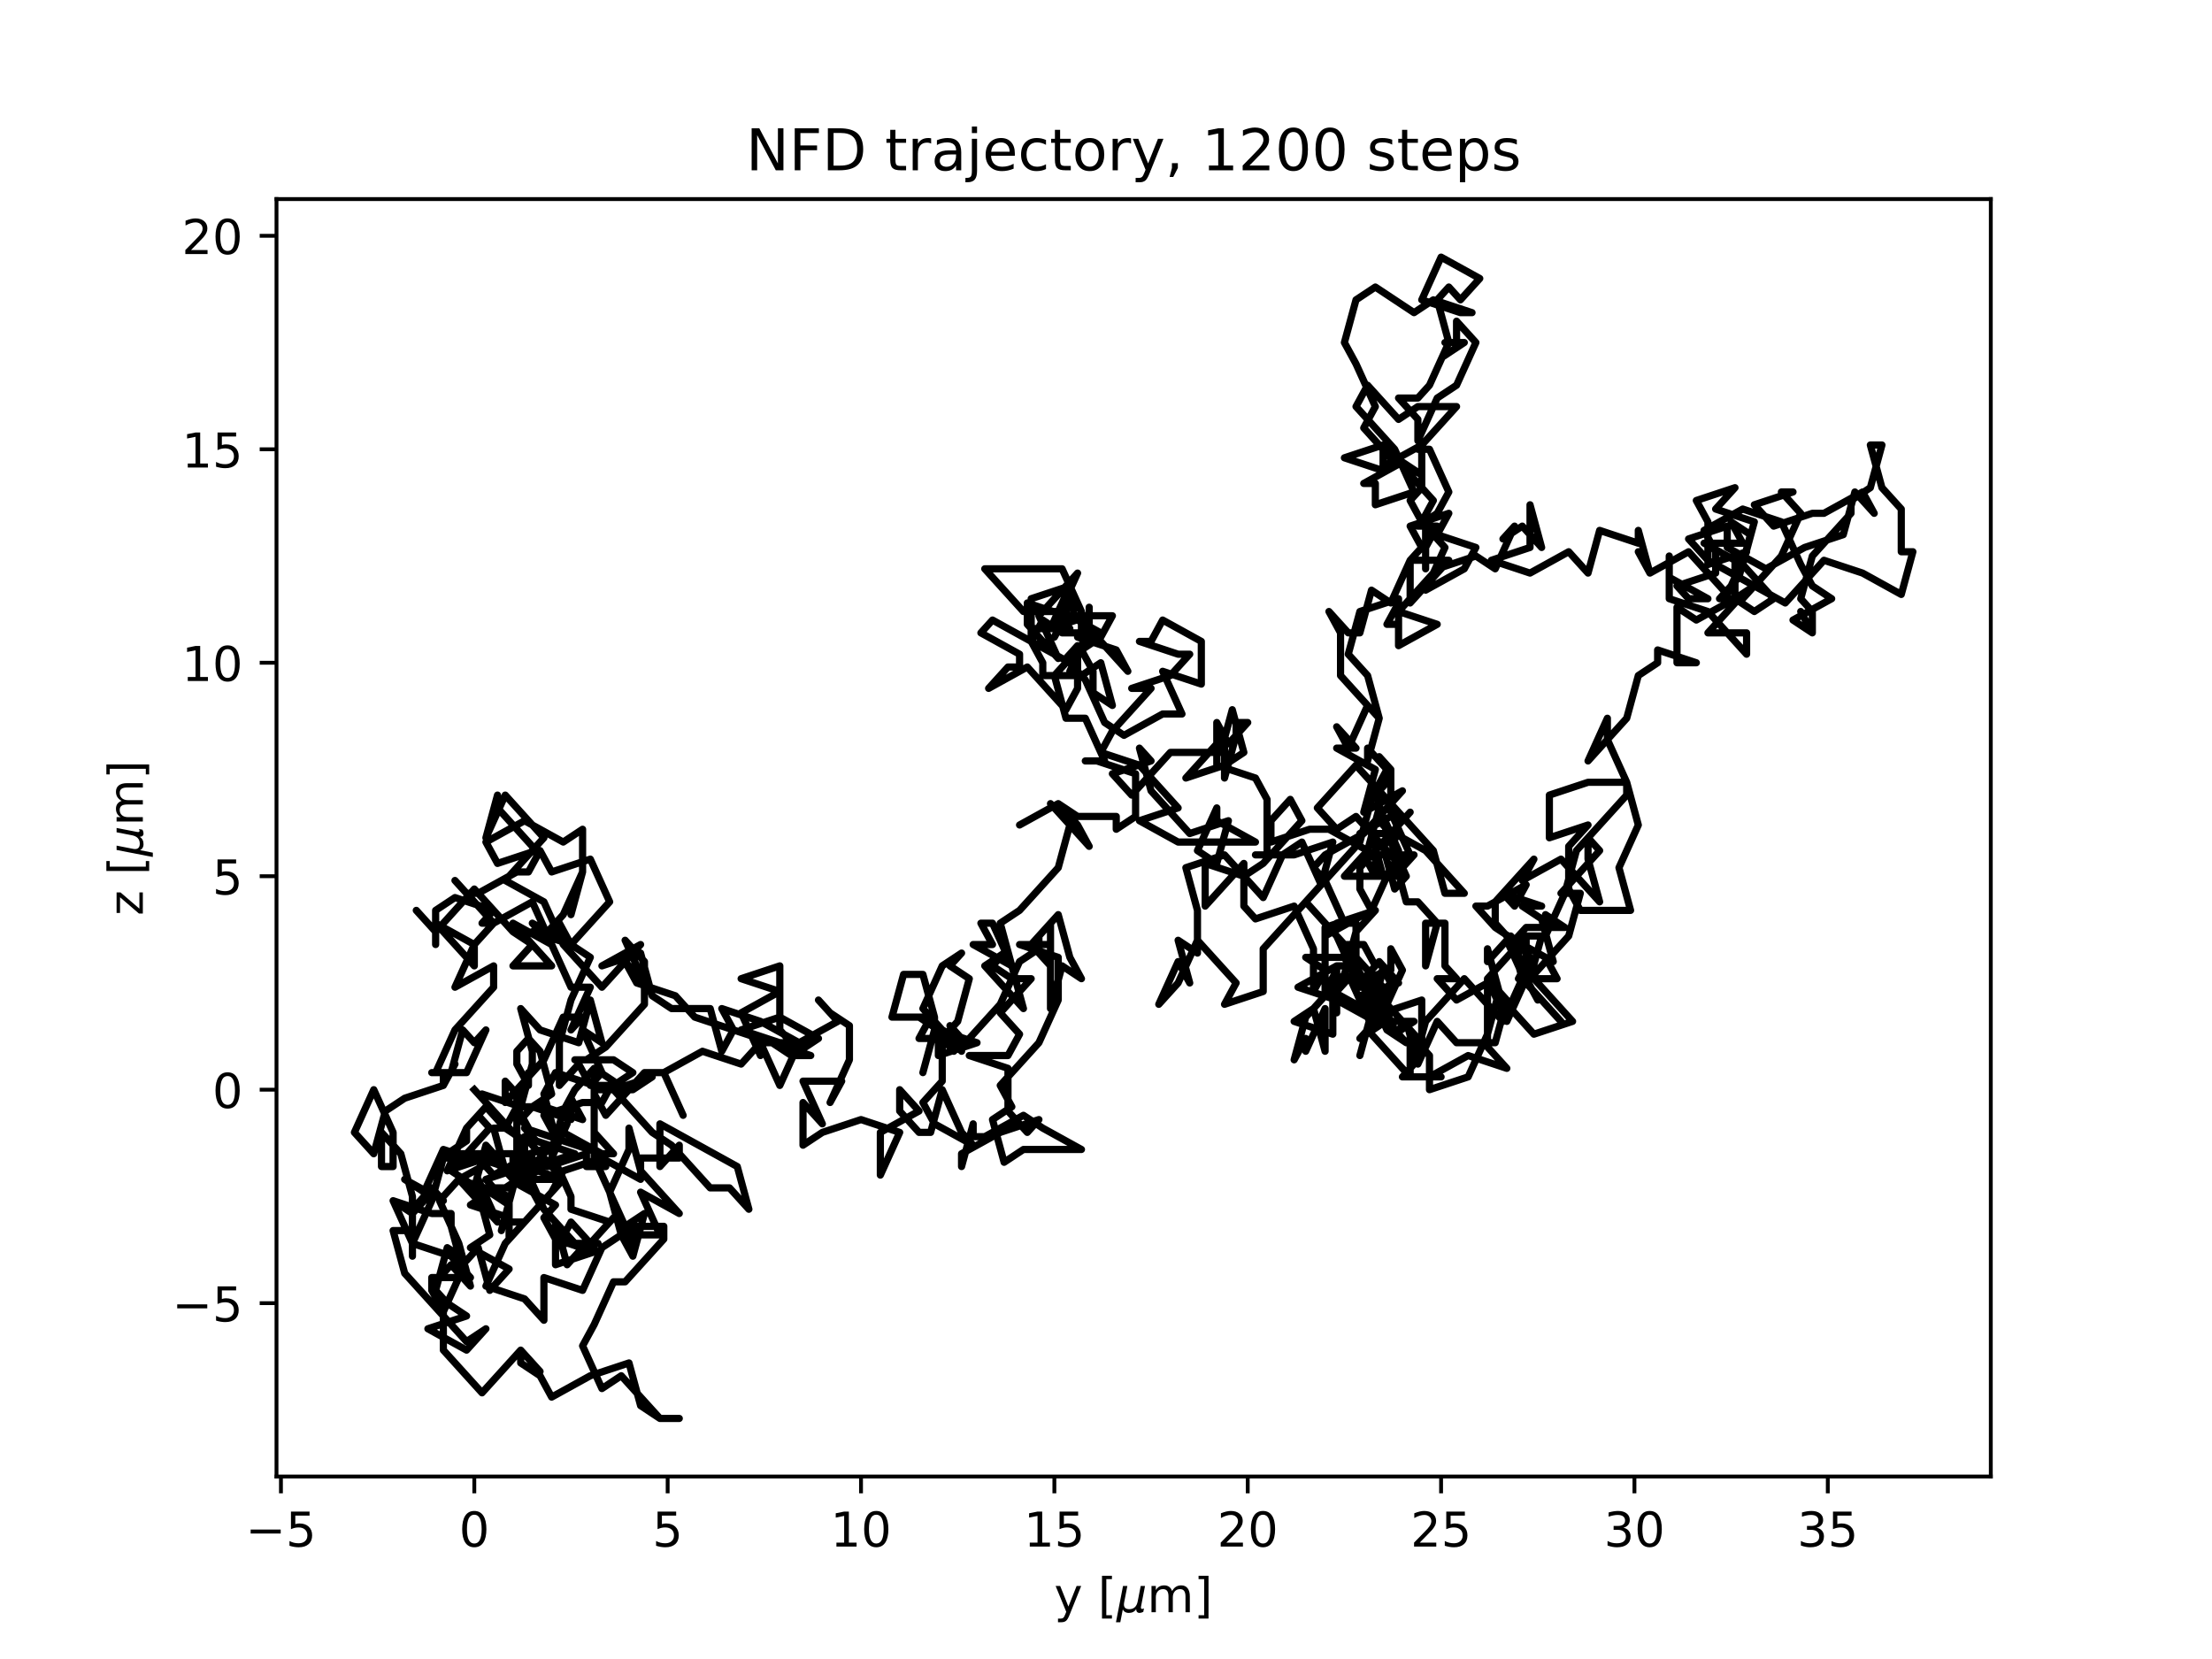 <?xml version="1.0" encoding="utf-8" standalone="no"?>
<!DOCTYPE svg PUBLIC "-//W3C//DTD SVG 1.1//EN"
  "http://www.w3.org/Graphics/SVG/1.1/DTD/svg11.dtd">
<!-- Created with matplotlib (https://matplotlib.org/) -->
<svg height="345.6pt" version="1.1" viewBox="0 0 460.8 345.6" width="460.8pt" xmlns="http://www.w3.org/2000/svg" xmlns:xlink="http://www.w3.org/1999/xlink">
 <defs>
  <style type="text/css">*{stroke-linecap:butt;stroke-linejoin:round;}</style>
 </defs>
 <g id="figure_1">
  <g id="patch_1">
   <path d="M 0 345.6 
L 460.8 345.6 
L 460.8 0 
L 0 0 
z
" style="fill:#ffffff;"/>
  </g>
  <g id="axes_1">
   <g id="patch_2">
    <path d="M 57.6 307.584 
L 414.72 307.584 
L 414.72 41.472 
L 57.6 41.472 
z
" style="fill:#ffffff;"/>
   </g>
   <g id="matplotlib.axis_1">
    <g id="xtick_1">
     <g id="line2d_1">
      <defs>
       <path d="M 0 0 
L 0 3.5 
" id="m4d20487c4f" style="stroke:#000000;stroke-width:0.8;"/>
      </defs>
      <g>
       <use style="stroke:#000000;stroke-width:0.8;" x="58.526" xlink:href="#m4d20487c4f" y="307.584"/>
      </g>
     </g>
     <g id="text_1">
      <!-- −5 -->
      <g transform="translate(51.155 322.182)scale(0.1 -0.1)">
       <defs>
        <path d="M 10.594 35.5 
L 73.188 35.5 
L 73.188 27.203 
L 10.594 27.203 
z
" id="DejaVuSans-8722"/>
        <path d="M 10.797 72.906 
L 49.516 72.906 
L 49.516 64.594 
L 19.828 64.594 
L 19.828 46.734 
Q 21.969 47.469 24.109 47.828 
Q 26.266 48.188 28.422 48.188 
Q 40.625 48.188 47.75 41.5 
Q 54.891 34.812 54.891 23.391 
Q 54.891 11.625 47.562 5.094 
Q 40.234 -1.422 26.906 -1.422 
Q 22.312 -1.422 17.547 -0.641 
Q 12.797 0.141 7.719 1.703 
L 7.719 11.625 
Q 12.109 9.234 16.797 8.062 
Q 21.484 6.891 26.703 6.891 
Q 35.156 6.891 40.078 11.328 
Q 45.016 15.766 45.016 23.391 
Q 45.016 31 40.078 35.438 
Q 35.156 39.891 26.703 39.891 
Q 22.75 39.891 18.812 39.016 
Q 14.891 38.141 10.797 36.281 
z
" id="DejaVuSans-53"/>
       </defs>
       <use xlink:href="#DejaVuSans-8722"/>
       <use x="83.789" xlink:href="#DejaVuSans-53"/>
      </g>
     </g>
    </g>
    <g id="xtick_2">
     <g id="line2d_2">
      <g>
       <use style="stroke:#000000;stroke-width:0.8;" x="98.806" xlink:href="#m4d20487c4f" y="307.584"/>
      </g>
     </g>
     <g id="text_2">
      <!-- 0 -->
      <g transform="translate(95.625 322.182)scale(0.1 -0.1)">
       <defs>
        <path d="M 31.781 66.406 
Q 24.172 66.406 20.328 58.906 
Q 16.5 51.422 16.5 36.375 
Q 16.5 21.391 20.328 13.891 
Q 24.172 6.391 31.781 6.391 
Q 39.453 6.391 43.281 13.891 
Q 47.125 21.391 47.125 36.375 
Q 47.125 51.422 43.281 58.906 
Q 39.453 66.406 31.781 66.406 
z
M 31.781 74.219 
Q 44.047 74.219 50.516 64.516 
Q 56.984 54.828 56.984 36.375 
Q 56.984 17.969 50.516 8.266 
Q 44.047 -1.422 31.781 -1.422 
Q 19.531 -1.422 13.062 8.266 
Q 6.594 17.969 6.594 36.375 
Q 6.594 54.828 13.062 64.516 
Q 19.531 74.219 31.781 74.219 
z
" id="DejaVuSans-48"/>
       </defs>
       <use xlink:href="#DejaVuSans-48"/>
      </g>
     </g>
    </g>
    <g id="xtick_3">
     <g id="line2d_3">
      <g>
       <use style="stroke:#000000;stroke-width:0.8;" x="139.086" xlink:href="#m4d20487c4f" y="307.584"/>
      </g>
     </g>
     <g id="text_3">
      <!-- 5 -->
      <g transform="translate(135.905 322.182)scale(0.1 -0.1)">
       <use xlink:href="#DejaVuSans-53"/>
      </g>
     </g>
    </g>
    <g id="xtick_4">
     <g id="line2d_4">
      <g>
       <use style="stroke:#000000;stroke-width:0.8;" x="179.366" xlink:href="#m4d20487c4f" y="307.584"/>
      </g>
     </g>
     <g id="text_4">
      <!-- 10 -->
      <g transform="translate(173.003 322.182)scale(0.1 -0.1)">
       <defs>
        <path d="M 12.406 8.297 
L 28.516 8.297 
L 28.516 63.922 
L 10.984 60.406 
L 10.984 69.391 
L 28.422 72.906 
L 38.281 72.906 
L 38.281 8.297 
L 54.391 8.297 
L 54.391 0 
L 12.406 0 
z
" id="DejaVuSans-49"/>
       </defs>
       <use xlink:href="#DejaVuSans-49"/>
       <use x="63.623" xlink:href="#DejaVuSans-48"/>
      </g>
     </g>
    </g>
    <g id="xtick_5">
     <g id="line2d_5">
      <g>
       <use style="stroke:#000000;stroke-width:0.8;" x="219.645" xlink:href="#m4d20487c4f" y="307.584"/>
      </g>
     </g>
     <g id="text_5">
      <!-- 15 -->
      <g transform="translate(213.283 322.182)scale(0.1 -0.1)">
       <use xlink:href="#DejaVuSans-49"/>
       <use x="63.623" xlink:href="#DejaVuSans-53"/>
      </g>
     </g>
    </g>
    <g id="xtick_6">
     <g id="line2d_6">
      <g>
       <use style="stroke:#000000;stroke-width:0.8;" x="259.925" xlink:href="#m4d20487c4f" y="307.584"/>
      </g>
     </g>
     <g id="text_6">
      <!-- 20 -->
      <g transform="translate(253.563 322.182)scale(0.1 -0.1)">
       <defs>
        <path d="M 19.188 8.297 
L 53.609 8.297 
L 53.609 0 
L 7.328 0 
L 7.328 8.297 
Q 12.938 14.109 22.625 23.891 
Q 32.328 33.688 34.812 36.531 
Q 39.547 41.844 41.422 45.531 
Q 43.312 49.219 43.312 52.781 
Q 43.312 58.594 39.234 62.25 
Q 35.156 65.922 28.609 65.922 
Q 23.969 65.922 18.812 64.312 
Q 13.672 62.703 7.812 59.422 
L 7.812 69.391 
Q 13.766 71.781 18.938 73 
Q 24.125 74.219 28.422 74.219 
Q 39.75 74.219 46.484 68.547 
Q 53.219 62.891 53.219 53.422 
Q 53.219 48.922 51.531 44.891 
Q 49.859 40.875 45.406 35.406 
Q 44.188 33.984 37.641 27.219 
Q 31.109 20.453 19.188 8.297 
z
" id="DejaVuSans-50"/>
       </defs>
       <use xlink:href="#DejaVuSans-50"/>
       <use x="63.623" xlink:href="#DejaVuSans-48"/>
      </g>
     </g>
    </g>
    <g id="xtick_7">
     <g id="line2d_7">
      <g>
       <use style="stroke:#000000;stroke-width:0.8;" x="300.205" xlink:href="#m4d20487c4f" y="307.584"/>
      </g>
     </g>
     <g id="text_7">
      <!-- 25 -->
      <g transform="translate(293.842 322.182)scale(0.1 -0.1)">
       <use xlink:href="#DejaVuSans-50"/>
       <use x="63.623" xlink:href="#DejaVuSans-53"/>
      </g>
     </g>
    </g>
    <g id="xtick_8">
     <g id="line2d_8">
      <g>
       <use style="stroke:#000000;stroke-width:0.8;" x="340.484" xlink:href="#m4d20487c4f" y="307.584"/>
      </g>
     </g>
     <g id="text_8">
      <!-- 30 -->
      <g transform="translate(334.122 322.182)scale(0.1 -0.1)">
       <defs>
        <path d="M 40.578 39.312 
Q 47.656 37.797 51.625 33 
Q 55.609 28.219 55.609 21.188 
Q 55.609 10.406 48.188 4.484 
Q 40.766 -1.422 27.094 -1.422 
Q 22.516 -1.422 17.656 -0.516 
Q 12.797 0.391 7.625 2.203 
L 7.625 11.719 
Q 11.719 9.328 16.594 8.109 
Q 21.484 6.891 26.812 6.891 
Q 36.078 6.891 40.938 10.547 
Q 45.797 14.203 45.797 21.188 
Q 45.797 27.641 41.281 31.266 
Q 36.766 34.906 28.719 34.906 
L 20.219 34.906 
L 20.219 43.016 
L 29.109 43.016 
Q 36.375 43.016 40.234 45.922 
Q 44.094 48.828 44.094 54.297 
Q 44.094 59.906 40.109 62.906 
Q 36.141 65.922 28.719 65.922 
Q 24.656 65.922 20.016 65.031 
Q 15.375 64.156 9.812 62.312 
L 9.812 71.094 
Q 15.438 72.656 20.344 73.438 
Q 25.25 74.219 29.594 74.219 
Q 40.828 74.219 47.359 69.109 
Q 53.906 64.016 53.906 55.328 
Q 53.906 49.266 50.438 45.094 
Q 46.969 40.922 40.578 39.312 
z
" id="DejaVuSans-51"/>
       </defs>
       <use xlink:href="#DejaVuSans-51"/>
       <use x="63.623" xlink:href="#DejaVuSans-48"/>
      </g>
     </g>
    </g>
    <g id="xtick_9">
     <g id="line2d_9">
      <g>
       <use style="stroke:#000000;stroke-width:0.8;" x="380.764" xlink:href="#m4d20487c4f" y="307.584"/>
      </g>
     </g>
     <g id="text_9">
      <!-- 35 -->
      <g transform="translate(374.402 322.182)scale(0.1 -0.1)">
       <use xlink:href="#DejaVuSans-51"/>
       <use x="63.623" xlink:href="#DejaVuSans-53"/>
      </g>
     </g>
    </g>
    <g id="text_10">
     <!-- y [${\mu}$m] -->
     <g transform="translate(219.61 335.862)scale(0.1 -0.1)">
      <defs>
       <path d="M 32.172 -5.078 
Q 28.375 -14.844 24.75 -17.812 
Q 21.141 -20.797 15.094 -20.797 
L 7.906 -20.797 
L 7.906 -13.281 
L 13.188 -13.281 
Q 16.891 -13.281 18.938 -11.516 
Q 21 -9.766 23.484 -3.219 
L 25.094 0.875 
L 2.984 54.688 
L 12.5 54.688 
L 29.594 11.922 
L 46.688 54.688 
L 56.203 54.688 
z
" id="DejaVuSans-121"/>
       <path id="DejaVuSans-32"/>
       <path d="M 8.594 75.984 
L 29.297 75.984 
L 29.297 69 
L 17.578 69 
L 17.578 -6.203 
L 29.297 -6.203 
L 29.297 -13.188 
L 8.594 -13.188 
z
" id="DejaVuSans-91"/>
       <path d="M -1.312 -20.797 
L 13.375 54.688 
L 22.406 54.688 
L 15.766 20.656 
Q 15.578 19.625 15.422 18.359 
Q 15.281 17.094 15.281 15.828 
Q 15.281 11.281 18.141 8.828 
Q 21 6.391 26.312 6.391 
Q 33.547 6.391 37.984 10.484 
Q 42.438 14.594 44 22.797 
L 50.203 54.688 
L 59.188 54.688 
L 51.031 12.641 
Q 50.828 11.719 50.75 11.031 
Q 50.688 10.359 50.688 9.812 
Q 50.688 8.297 51.297 7.594 
Q 51.906 6.891 53.219 6.891 
Q 53.719 6.891 54.562 7.125 
Q 55.422 7.375 56.984 8.016 
L 55.609 0.781 
Q 53.469 -0.297 51.516 -0.859 
Q 49.562 -1.422 47.703 -1.422 
Q 44.484 -1.422 42.656 0.625 
Q 40.828 2.688 40.828 6.297 
Q 38.094 2.391 34.297 0.484 
Q 30.516 -1.422 25.391 -1.422 
Q 20.844 -1.422 17.453 0.672 
Q 14.062 2.781 12.984 6.203 
L 7.719 -20.797 
z
" id="DejaVuSans-Oblique-956"/>
       <path d="M 52 44.188 
Q 55.375 50.25 60.062 53.125 
Q 64.75 56 71.094 56 
Q 79.641 56 84.281 50.016 
Q 88.922 44.047 88.922 33.016 
L 88.922 0 
L 79.891 0 
L 79.891 32.719 
Q 79.891 40.578 77.094 44.375 
Q 74.312 48.188 68.609 48.188 
Q 61.625 48.188 57.562 43.547 
Q 53.516 38.922 53.516 30.906 
L 53.516 0 
L 44.484 0 
L 44.484 32.719 
Q 44.484 40.625 41.703 44.406 
Q 38.922 48.188 33.109 48.188 
Q 26.219 48.188 22.156 43.531 
Q 18.109 38.875 18.109 30.906 
L 18.109 0 
L 9.078 0 
L 9.078 54.688 
L 18.109 54.688 
L 18.109 46.188 
Q 21.188 51.219 25.484 53.609 
Q 29.781 56 35.688 56 
Q 41.656 56 45.828 52.969 
Q 50 49.953 52 44.188 
z
" id="DejaVuSans-109"/>
       <path d="M 30.422 75.984 
L 30.422 -13.188 
L 9.719 -13.188 
L 9.719 -6.203 
L 21.391 -6.203 
L 21.391 69 
L 9.719 69 
L 9.719 75.984 
z
" id="DejaVuSans-93"/>
      </defs>
      <use transform="translate(0 0.016)" xlink:href="#DejaVuSans-121"/>
      <use transform="translate(59.18 0.016)" xlink:href="#DejaVuSans-32"/>
      <use transform="translate(90.967 0.016)" xlink:href="#DejaVuSans-91"/>
      <use transform="translate(129.98 0.016)" xlink:href="#DejaVuSans-Oblique-956"/>
      <use transform="translate(193.604 0.016)" xlink:href="#DejaVuSans-109"/>
      <use transform="translate(291.016 0.016)" xlink:href="#DejaVuSans-93"/>
     </g>
    </g>
   </g>
   <g id="matplotlib.axis_2">
    <g id="ytick_1">
     <g id="line2d_10">
      <defs>
       <path d="M 0 0 
L -3.5 0 
" id="m6ed7e43c98" style="stroke:#000000;stroke-width:0.8;"/>
      </defs>
      <g>
       <use style="stroke:#000000;stroke-width:0.8;" x="57.6" xlink:href="#m6ed7e43c98" y="271.474"/>
      </g>
     </g>
     <g id="text_11">
      <!-- −5 -->
      <g transform="translate(35.858 275.273)scale(0.1 -0.1)">
       <use xlink:href="#DejaVuSans-8722"/>
       <use x="83.789" xlink:href="#DejaVuSans-53"/>
      </g>
     </g>
    </g>
    <g id="ytick_2">
     <g id="line2d_11">
      <g>
       <use style="stroke:#000000;stroke-width:0.8;" x="57.6" xlink:href="#m6ed7e43c98" y="227.003"/>
      </g>
     </g>
     <g id="text_12">
      <!-- 0 -->
      <g transform="translate(44.237 230.803)scale(0.1 -0.1)">
       <use xlink:href="#DejaVuSans-48"/>
      </g>
     </g>
    </g>
    <g id="ytick_3">
     <g id="line2d_12">
      <g>
       <use style="stroke:#000000;stroke-width:0.8;" x="57.6" xlink:href="#m6ed7e43c98" y="182.533"/>
      </g>
     </g>
     <g id="text_13">
      <!-- 5 -->
      <g transform="translate(44.237 186.332)scale(0.1 -0.1)">
       <use xlink:href="#DejaVuSans-53"/>
      </g>
     </g>
    </g>
    <g id="ytick_4">
     <g id="line2d_13">
      <g>
       <use style="stroke:#000000;stroke-width:0.8;" x="57.6" xlink:href="#m6ed7e43c98" y="138.062"/>
      </g>
     </g>
     <g id="text_14">
      <!-- 10 -->
      <g transform="translate(37.875 141.861)scale(0.1 -0.1)">
       <use xlink:href="#DejaVuSans-49"/>
       <use x="63.623" xlink:href="#DejaVuSans-48"/>
      </g>
     </g>
    </g>
    <g id="ytick_5">
     <g id="line2d_14">
      <g>
       <use style="stroke:#000000;stroke-width:0.8;" x="57.6" xlink:href="#m6ed7e43c98" y="93.592"/>
      </g>
     </g>
     <g id="text_15">
      <!-- 15 -->
      <g transform="translate(37.875 97.391)scale(0.1 -0.1)">
       <use xlink:href="#DejaVuSans-49"/>
       <use x="63.623" xlink:href="#DejaVuSans-53"/>
      </g>
     </g>
    </g>
    <g id="ytick_6">
     <g id="line2d_15">
      <g>
       <use style="stroke:#000000;stroke-width:0.8;" x="57.6" xlink:href="#m6ed7e43c98" y="49.121"/>
      </g>
     </g>
     <g id="text_16">
      <!-- 20 -->
      <g transform="translate(37.875 52.92)scale(0.1 -0.1)">
       <use xlink:href="#DejaVuSans-50"/>
       <use x="63.623" xlink:href="#DejaVuSans-48"/>
      </g>
     </g>
    </g>
    <g id="text_17">
     <!-- z [${\mu}$m] -->
     <g transform="translate(29.758 190.728)rotate(-90)scale(0.1 -0.1)">
      <defs>
       <path d="M 5.516 54.688 
L 48.188 54.688 
L 48.188 46.484 
L 14.406 7.172 
L 48.188 7.172 
L 48.188 0 
L 4.297 0 
L 4.297 8.203 
L 38.094 47.516 
L 5.516 47.516 
z
" id="DejaVuSans-122"/>
      </defs>
      <use transform="translate(0 0.016)" xlink:href="#DejaVuSans-122"/>
      <use transform="translate(52.49 0.016)" xlink:href="#DejaVuSans-32"/>
      <use transform="translate(84.277 0.016)" xlink:href="#DejaVuSans-91"/>
      <use transform="translate(123.291 0.016)" xlink:href="#DejaVuSans-Oblique-956"/>
      <use transform="translate(186.914 0.016)" xlink:href="#DejaVuSans-109"/>
      <use transform="translate(284.326 0.016)" xlink:href="#DejaVuSans-93"/>
     </g>
    </g>
   </g>
   <g id="line2d_16">
    <path clip-path="url(#p42a6775866)" d="M 98.806 227.003 
L 109.279 238.566 
L 104.445 256.354 
L 106.862 247.46 
L 98.806 247.46 
L 101.223 238.566 
L 103.64 241.234 
L 95.584 245.681 
L 103.64 248.349 
L 106.057 251.017 
L 102.029 248.349 
L 98.001 251.017 
L 106.057 253.686 
L 106.057 258.133 
L 106.057 249.239 
L 98.001 246.57 
L 93.973 243.902 
L 102.029 235.008 
L 99.612 232.34 
L 97.195 235.008 
L 101.223 230.561 
L 105.251 235.008 
L 102.834 235.008 
L 105.251 243.902 
L 107.668 246.57 
L 115.724 251.017 
L 113.307 253.686 
L 115.724 258.133 
L 123.78 260.801 
L 123.78 258.133 
L 127.808 253.686 
L 131.836 256.354 
L 131.836 259.022 
L 123.78 241.234 
L 123.78 227.893 
L 126.196 232.34 
L 134.252 223.446 
L 138.28 223.446 
L 142.308 232.34 
L 138.28 223.446 
L 146.336 218.999 
L 154.392 221.667 
L 158.42 217.22 
L 158.42 219.888 
L 154.392 210.994 
L 162.448 206.547 
L 154.392 203.879 
L 162.448 201.21 
L 162.448 214.552 
L 166.476 218.999 
L 170.504 216.33 
L 162.448 211.883 
L 154.392 214.552 
L 162.448 217.22 
L 166.476 217.22 
L 158.42 212.773 
L 150.364 210.104 
L 152.781 214.552 
L 150.364 218.999 
L 147.947 210.104 
L 139.891 210.104 
L 135.863 207.436 
L 133.447 198.542 
L 125.391 201.21 
L 133.447 196.763 
L 125.391 205.657 
L 117.335 196.763 
L 113.307 187.869 
L 105.251 183.422 
L 113.307 174.528 
L 105.251 165.634 
L 101.223 174.528 
L 103.64 165.634 
L 103.64 168.302 
L 111.696 177.196 
L 103.64 179.864 
L 101.223 175.417 
L 109.279 170.97 
L 117.335 175.417 
L 121.363 172.749 
L 121.363 181.643 
L 118.946 190.537 
L 121.363 181.643 
L 117.335 190.537 
L 113.307 194.984 
L 110.89 192.316 
L 118.946 196.763 
L 110.89 194.095 
L 114.918 196.763 
L 106.862 192.316 
L 114.918 201.21 
L 106.862 201.21 
L 110.89 196.763 
L 106.862 194.095 
L 98.806 185.201 
L 90.75 194.095 
L 86.722 189.648 
L 90.75 194.095 
L 90.75 196.763 
L 90.75 189.648 
L 94.778 186.98 
L 102.834 189.648 
L 100.417 192.316 
L 102.834 192.316 
L 110.89 187.869 
L 118.946 205.657 
L 122.974 205.657 
L 118.946 214.552 
L 121.363 211.883 
L 117.335 211.883 
L 113.307 220.777 
L 105.251 229.672 
L 105.251 225.224 
L 107.668 227.893 
L 107.668 241.234 
L 115.724 238.566 
L 118.14 234.119 
L 114.112 243.013 
L 122.168 240.344 
L 122.168 243.013 
L 126.196 243.013 
L 123.78 240.344 
L 127.808 240.344 
L 123.78 235.897 
L 123.78 222.556 
L 123.78 227.003 
L 131.836 227.003 
L 135.863 224.335 
L 127.808 227.003 
L 135.863 235.897 
L 139.891 238.566 
L 139.891 238.566 
L 147.947 247.46 
L 151.975 247.46 
L 156.003 251.907 
L 153.587 243.013 
L 137.475 234.119 
L 137.475 243.013 
L 141.503 238.566 
L 141.503 241.234 
L 133.447 241.234 
L 133.447 245.681 
L 125.391 241.234 
L 117.335 243.902 
L 114.918 248.349 
L 112.501 251.017 
L 112.501 251.017 
L 110.084 246.57 
L 107.668 243.902 
L 99.612 241.234 
L 92.361 241.234 
L 89.945 250.128 
L 85.917 259.022 
L 93.973 261.69 
L 98.001 266.137 
L 89.945 266.137 
L 89.945 268.806 
L 92.361 273.253 
L 96.389 264.359 
L 93.973 255.464 
L 93.973 252.796 
L 89.945 252.796 
L 81.889 250.128 
L 85.917 259.022 
L 81.889 250.128 
L 85.917 252.796 
L 89.945 248.349 
L 85.917 252.796 
L 85.917 261.69 
L 85.917 256.354 
L 81.889 256.354 
L 84.305 265.248 
L 97.195 279.479 
L 101.223 276.81 
L 97.195 281.257 
L 89.139 276.81 
L 97.195 274.142 
L 93.167 271.474 
L 90.75 268.806 
L 93.167 259.912 
L 97.195 262.58 
L 99.612 259.912 
L 102.029 268.806 
L 106.057 264.359 
L 98.001 259.912 
L 102.029 257.243 
L 99.612 248.349 
L 99.612 245.681 
L 103.64 254.575 
L 95.584 245.681 
L 91.556 250.128 
L 95.584 259.022 
L 98.001 267.916 
L 93.973 263.469 
L 89.945 267.916 
L 92.361 272.363 
L 92.361 281.257 
L 100.417 290.152 
L 108.473 281.257 
L 112.501 285.704 
L 108.473 281.257 
L 108.473 283.926 
L 112.501 286.594 
L 114.918 291.041 
L 122.974 286.594 
L 131.03 283.926 
L 133.447 292.82 
L 137.475 295.488 
L 141.503 295.488 
L 137.475 295.488 
L 129.419 286.594 
L 125.391 289.262 
L 121.363 280.368 
L 123.78 275.921 
L 127.808 267.027 
L 130.224 267.027 
L 138.28 258.133 
L 138.28 255.464 
L 130.224 255.464 
L 134.252 252.796 
L 131.836 261.69 
L 129.419 257.243 
L 127.002 248.349 
L 131.03 239.455 
L 131.03 235.008 
L 133.447 243.902 
L 141.503 252.796 
L 133.447 248.349 
L 137.475 257.243 
L 129.419 257.243 
L 125.391 259.912 
L 121.363 268.806 
L 113.307 266.137 
L 113.307 275.032 
L 109.279 270.584 
L 101.223 267.916 
L 105.251 259.022 
L 109.279 254.575 
L 105.251 254.575 
L 109.279 254.575 
L 117.335 245.681 
L 109.279 245.681 
L 111.696 243.013 
L 119.752 240.344 
L 111.696 237.676 
L 111.696 237.676 
L 109.279 235.008 
L 125.391 240.344 
L 117.335 235.897 
L 109.279 244.792 
L 105.251 247.46 
L 101.223 247.46 
L 105.251 250.128 
L 101.223 245.681 
L 109.279 243.013 
L 117.335 245.681 
L 109.279 236.787 
L 106.862 241.234 
L 106.862 245.681 
L 110.89 241.234 
L 110.89 245.681 
L 108.473 245.681 
L 108.473 243.013 
L 110.89 240.344 
L 102.834 244.792 
L 100.417 242.123 
L 92.361 239.455 
L 88.333 248.349 
L 84.305 245.681 
L 92.361 250.128 
L 89.945 247.46 
L 85.917 251.907 
L 85.917 249.239 
L 83.5 240.344 
L 79.472 235.897 
L 79.472 243.013 
L 81.889 243.013 
L 81.889 235.897 
L 77.861 227.003 
L 73.833 235.897 
L 77.861 240.344 
L 80.277 231.45 
L 84.305 228.782 
L 92.361 226.114 
L 94.778 221.667 
L 92.361 226.114 
L 92.361 223.446 
L 89.945 223.446 
L 93.973 223.446 
L 96.389 214.552 
L 98.806 217.22 
L 101.223 214.552 
L 97.195 223.446 
L 90.75 223.446 
L 94.778 214.552 
L 102.834 205.657 
L 102.834 201.21 
L 94.778 205.657 
L 98.806 196.763 
L 90.75 192.316 
L 98.806 201.21 
L 98.806 196.763 
L 102.834 192.316 
L 94.778 183.422 
L 97.195 186.09 
L 99.612 186.09 
L 107.668 181.643 
L 110.084 181.643 
L 112.501 177.196 
L 114.918 181.643 
L 122.974 178.975 
L 127.002 187.869 
L 118.946 196.763 
L 116.529 192.316 
L 118.946 196.763 
L 122.974 199.432 
L 118.946 208.326 
L 116.529 217.22 
L 116.529 226.114 
L 120.557 221.667 
L 122.974 226.114 
L 125.391 223.446 
L 121.363 214.552 
L 125.391 217.22 
L 122.974 208.326 
L 120.557 217.22 
L 112.501 214.552 
L 108.473 210.104 
L 110.89 218.999 
L 110.89 221.667 
L 108.473 230.561 
L 100.417 227.893 
L 108.473 230.561 
L 110.89 230.561 
L 108.473 233.229 
L 110.89 230.561 
L 113.307 230.561 
L 113.307 230.561 
L 121.363 233.229 
L 118.946 228.782 
L 118.946 233.229 
L 110.89 230.561 
L 114.918 227.893 
L 112.501 218.999 
L 110.084 216.33 
L 107.668 218.999 
L 107.668 221.667 
L 110.084 226.114 
L 110.084 223.446 
L 107.668 232.34 
L 110.084 235.008 
L 107.668 230.561 
L 105.251 235.008 
L 109.279 237.676 
L 109.279 240.344 
L 93.167 240.344 
L 97.195 237.676 
L 97.195 235.008 
L 93.167 243.902 
L 101.223 241.234 
L 109.279 245.681 
L 113.307 243.013 
L 109.279 243.013 
L 113.307 251.907 
L 121.363 260.801 
L 123.78 260.801 
L 115.724 263.469 
L 115.724 254.575 
L 118.14 263.469 
L 122.168 259.022 
L 124.585 259.022 
L 116.529 259.022 
L 118.946 254.575 
L 122.974 259.022 
L 127.002 254.575 
L 118.946 251.907 
L 118.946 249.239 
L 114.918 240.344 
L 117.335 231.45 
L 119.752 227.003 
L 119.752 227.003 
L 123.78 222.556 
L 127.808 225.224 
L 125.391 229.672 
L 121.363 229.672 
L 113.307 232.34 
L 115.724 236.787 
L 113.307 227.893 
L 115.724 223.446 
L 123.78 226.114 
L 127.808 226.114 
L 131.836 223.446 
L 127.808 220.777 
L 119.752 220.777 
L 122.168 220.777 
L 126.196 218.109 
L 134.252 209.215 
L 134.252 200.321 
L 130.224 195.874 
L 134.252 204.768 
L 130.224 200.321 
L 132.641 204.768 
L 140.697 207.436 
L 144.725 211.883 
L 160.837 217.22 
L 164.865 219.888 
L 168.893 219.888 
L 160.837 217.22 
L 158.42 217.22 
L 162.448 226.114 
L 166.476 217.22 
L 174.532 212.773 
L 170.504 208.326 
L 172.921 210.994 
L 176.949 213.662 
L 176.949 220.777 
L 172.921 229.672 
L 175.338 225.224 
L 167.282 225.224 
L 171.31 234.119 
L 167.282 229.672 
L 167.282 238.566 
L 171.31 235.897 
L 179.366 233.229 
L 179.366 233.229 
L 187.422 235.897 
L 183.394 244.792 
L 183.394 235.897 
L 191.45 231.45 
L 187.422 227.003 
L 187.422 231.45 
L 191.45 235.897 
L 193.866 235.897 
L 196.283 227.003 
L 200.311 235.897 
L 202.728 238.566 
L 194.672 234.119 
L 192.255 229.672 
L 196.283 225.224 
L 196.283 216.33 
L 198.7 218.999 
L 194.672 214.552 
L 192.255 223.446 
L 194.672 214.552 
L 194.672 211.883 
L 192.255 202.989 
L 188.227 202.989 
L 185.81 211.883 
L 193.866 211.883 
L 191.45 216.33 
L 199.505 216.33 
L 191.45 211.883 
L 195.477 214.552 
L 203.533 217.22 
L 203.533 217.22 
L 195.477 219.888 
L 195.477 217.22 
L 199.505 212.773 
L 201.922 203.879 
L 197.894 201.21 
L 200.311 198.542 
L 196.283 201.21 
L 192.255 210.104 
L 200.311 218.999 
L 200.311 216.33 
L 197.894 213.662 
L 200.311 218.109 
L 208.367 209.215 
L 212.395 200.321 
L 216.423 197.653 
L 216.423 194.984 
L 220.451 190.537 
L 222.868 199.432 
L 225.284 203.879 
L 221.257 201.21 
L 218.84 210.104 
L 218.84 196.763 
L 214.812 196.763 
L 218.84 192.316 
L 218.84 201.21 
L 218.84 201.21 
L 214.812 196.763 
L 212.395 196.763 
L 220.451 199.432 
L 220.451 208.326 
L 216.423 217.22 
L 208.367 226.114 
L 210.784 230.561 
L 206.756 233.229 
L 209.173 242.123 
L 213.201 239.455 
L 225.284 239.455 
L 217.229 235.008 
L 213.201 232.34 
L 205.145 236.787 
L 202.728 236.787 
L 202.728 234.119 
L 200.311 243.013 
L 200.311 240.344 
L 208.367 235.897 
L 216.423 233.229 
L 214.006 235.897 
L 209.978 231.45 
L 209.978 222.556 
L 201.922 219.888 
L 209.978 219.888 
L 212.395 215.441 
L 208.367 210.994 
L 214.812 203.879 
L 214.812 203.879 
L 210.784 203.879 
L 206.756 201.21 
L 209.173 198.542 
L 205.145 201.21 
L 213.201 210.104 
L 210.784 201.21 
L 202.728 196.763 
L 206.756 196.763 
L 204.339 192.316 
L 206.756 192.316 
L 210.784 201.21 
L 208.367 192.316 
L 212.395 189.648 
L 220.451 180.754 
L 222.868 171.86 
L 218.84 167.413 
L 226.896 176.307 
L 224.479 171.86 
L 220.451 167.413 
L 212.395 171.86 
L 220.451 167.413 
L 224.479 170.081 
L 232.535 170.081 
L 232.535 172.749 
L 236.563 170.081 
L 236.563 161.187 
L 228.507 158.519 
L 226.09 158.519 
L 230.118 158.519 
L 226.09 149.624 
L 222.062 149.624 
L 219.645 140.73 
L 227.701 131.836 
L 225.284 131.836 
L 225.284 127.389 
L 221.257 118.495 
L 205.145 118.495 
L 213.201 127.389 
L 221.257 127.389 
L 229.312 131.836 
L 221.257 131.836 
L 217.229 129.168 
L 214.812 133.615 
L 214.812 130.947 
L 222.868 130.947 
L 220.451 128.279 
L 224.479 119.384 
L 216.423 128.279 
L 220.451 137.173 
L 214.006 130.057 
L 214.006 125.61 
L 222.062 128.279 
L 219.645 132.726 
L 219.645 132.726 
L 223.673 123.832 
L 223.673 128.279 
L 231.729 128.279 
L 229.312 132.726 
L 225.284 135.394 
L 222.868 139.841 
L 226.896 130.947 
L 226.896 126.5 
L 226.896 130.947 
L 234.952 139.841 
L 232.535 135.394 
L 224.479 132.726 
L 226.896 128.279 
L 218.84 130.947 
L 222.868 122.053 
L 214.812 124.721 
L 214.812 133.615 
L 217.229 138.062 
L 217.229 140.73 
L 225.284 140.73 
L 229.312 138.062 
L 231.729 146.956 
L 227.701 144.288 
L 227.701 144.288 
L 227.701 139.841 
L 225.284 135.394 
L 222.868 138.062 
L 206.756 129.168 
L 204.339 131.836 
L 212.395 136.283 
L 212.395 138.952 
L 209.978 138.952 
L 205.95 143.399 
L 214.006 138.952 
L 222.062 147.846 
L 224.479 143.399 
L 224.479 134.504 
L 222.062 137.173 
L 226.09 141.62 
L 230.118 150.514 
L 234.146 153.182 
L 242.202 148.735 
L 242.202 148.735 
L 246.23 148.735 
L 242.202 139.841 
L 250.258 142.509 
L 250.258 133.615 
L 242.202 129.168 
L 239.785 133.615 
L 237.368 133.615 
L 245.424 136.283 
L 247.841 136.283 
L 243.813 140.73 
L 235.757 143.399 
L 239.785 143.399 
L 231.729 152.293 
L 229.312 156.74 
L 237.368 159.408 
L 245.424 168.302 
L 237.368 170.97 
L 245.424 175.417 
L 261.536 175.417 
L 261.536 175.417 
L 253.48 170.97 
L 253.48 168.302 
L 249.452 177.196 
L 253.48 179.864 
L 255.897 170.97 
L 247.841 173.639 
L 239.785 164.744 
L 237.368 155.85 
L 239.785 158.519 
L 231.729 161.187 
L 235.757 165.634 
L 243.813 156.74 
L 254.286 156.74 
L 256.703 147.846 
L 259.119 156.74 
L 255.091 159.408 
L 247.036 162.076 
L 255.091 153.182 
L 255.091 162.076 
L 257.508 153.182 
L 257.508 150.514 
L 259.925 150.514 
L 255.897 154.961 
L 253.48 150.514 
L 253.48 159.408 
L 261.536 162.076 
L 263.953 166.523 
L 263.953 178.086 
L 261.536 178.086 
L 269.592 178.086 
L 277.648 175.417 
L 275.231 184.312 
L 263.147 197.653 
L 263.147 206.547 
L 255.091 209.215 
L 257.508 204.768 
L 249.452 195.874 
L 245.424 204.768 
L 241.396 209.215 
L 245.424 200.321 
L 247.841 204.768 
L 245.424 195.874 
L 249.452 198.542 
L 249.452 189.648 
L 247.036 180.754 
L 255.091 178.086 
L 263.147 186.98 
L 267.175 178.086 
L 271.203 175.417 
L 275.231 184.312 
L 283.287 175.417 
L 285.704 166.523 
L 289.732 162.076 
L 287.315 157.629 
L 289.732 160.297 
L 289.732 169.192 
L 293.76 178.086 
L 289.732 180.754 
L 285.704 189.648 
L 283.287 185.201 
L 283.287 180.754 
L 293.76 169.192 
L 291.343 171.86 
L 291.343 169.192 
L 283.287 173.639 
L 287.315 170.97 
L 289.732 173.639 
L 285.704 173.639 
L 288.121 182.533 
L 280.065 182.533 
L 284.093 178.086 
L 286.51 182.533 
L 286.51 178.086 
L 294.566 178.086 
L 290.538 182.533 
L 290.538 173.639 
L 288.121 176.307 
L 290.538 185.201 
L 292.954 182.533 
L 288.926 173.639 
L 286.51 164.744 
L 288.926 160.297 
L 284.898 155.85 
L 284.898 158.519 
L 287.315 149.624 
L 284.898 146.956 
L 280.87 155.85 
L 278.454 151.403 
L 282.482 155.85 
L 278.454 155.85 
L 286.51 160.297 
L 284.093 169.192 
L 292.149 164.744 
L 284.093 173.639 
L 276.037 178.086 
L 273.62 180.754 
L 276.037 183.422 
L 280.065 192.316 
L 282.482 192.316 
L 282.482 201.21 
L 280.065 196.763 
L 272.009 187.869 
L 280.065 196.763 
L 284.093 196.763 
L 286.51 201.21 
L 282.482 205.657 
L 286.51 205.657 
L 290.538 214.552 
L 292.954 217.22 
L 288.926 214.552 
L 284.898 205.657 
L 282.482 201.21 
L 278.454 201.21 
L 270.398 205.657 
L 278.454 208.326 
L 286.51 212.773 
L 294.566 212.773 
L 290.538 215.441 
L 292.954 212.773 
L 295.371 221.667 
L 299.399 212.773 
L 303.427 217.22 
L 311.483 217.22 
L 313.9 208.326 
L 309.872 203.879 
L 313.9 212.773 
L 317.928 203.879 
L 320.345 208.326 
L 317.928 203.879 
L 317.928 194.984 
L 309.872 203.879 
L 309.872 215.441 
L 305.844 224.335 
L 297.788 227.003 
L 297.788 219.888 
L 293.76 215.441 
L 293.76 224.335 
L 285.704 215.441 
L 285.704 210.994 
L 288.121 210.994 
L 285.704 210.994 
L 283.287 219.888 
L 285.704 210.994 
L 288.121 208.326 
L 296.177 217.22 
L 296.177 217.22 
L 296.177 208.326 
L 288.121 210.994 
L 292.149 202.1 
L 289.732 197.653 
L 289.732 202.1 
L 281.676 204.768 
L 285.704 213.662 
L 285.704 209.215 
L 289.732 204.768 
L 287.315 200.321 
L 291.343 204.768 
L 283.287 207.436 
L 287.315 211.883 
L 283.287 216.33 
L 287.315 213.662 
L 289.732 210.994 
L 285.704 206.547 
L 288.121 209.215 
L 285.704 204.768 
L 288.121 202.1 
L 285.704 210.994 
L 277.648 206.547 
L 277.648 215.441 
L 269.592 212.773 
L 273.62 210.104 
L 276.037 218.999 
L 276.037 210.104 
L 272.009 218.999 
L 272.009 216.33 
L 269.592 220.777 
L 272.009 211.883 
L 280.065 202.989 
L 282.482 194.095 
L 286.51 189.648 
L 278.454 192.316 
L 276.037 194.984 
L 284.093 190.537 
L 276.037 193.206 
L 276.037 206.547 
L 278.454 202.1 
L 278.454 210.994 
L 278.454 206.547 
L 282.482 202.1 
L 286.51 210.994 
L 288.926 206.547 
L 278.454 194.984 
L 282.482 203.879 
L 280.065 199.432 
L 272.009 199.432 
L 276.037 202.1 
L 273.62 206.547 
L 273.62 197.653 
L 269.592 188.759 
L 261.536 191.427 
L 259.119 188.759 
L 259.119 179.864 
L 251.063 188.759 
L 251.063 179.864 
L 259.119 182.533 
L 263.147 179.864 
L 271.203 170.97 
L 268.787 166.523 
L 264.759 170.97 
L 264.759 175.417 
L 272.815 172.749 
L 276.843 172.749 
L 284.898 177.196 
L 287.315 168.302 
L 291.343 177.196 
L 288.926 172.749 
L 296.982 177.196 
L 305.038 186.09 
L 301.01 186.09 
L 298.594 177.196 
L 282.482 159.408 
L 274.426 168.302 
L 278.454 172.749 
L 282.482 170.081 
L 290.538 178.975 
L 292.954 187.869 
L 295.371 187.869 
L 299.399 192.316 
L 296.982 201.21 
L 296.982 192.316 
L 301.01 192.316 
L 301.01 201.21 
L 303.427 203.879 
L 299.399 203.879 
L 303.427 208.326 
L 311.483 203.879 
L 311.483 206.547 
L 319.539 215.441 
L 327.595 212.773 
L 319.539 203.879 
L 317.122 194.984 
L 321.15 194.984 
L 318.733 203.879 
L 326.789 194.984 
L 329.206 186.09 
L 325.178 186.09 
L 333.234 177.196 
L 330.817 174.528 
L 330.817 178.975 
L 333.234 187.869 
L 325.178 178.975 
L 317.122 183.422 
L 319.539 178.975 
L 311.483 187.869 
L 311.483 192.316 
L 313.9 194.984 
L 321.956 199.432 
L 324.373 203.879 
L 316.317 203.879 
L 318.733 199.432 
L 314.705 194.984 
L 317.122 203.879 
L 325.178 212.773 
L 317.122 203.879 
L 313.094 212.773 
L 305.038 203.879 
L 296.982 212.773 
L 294.566 221.667 
L 292.149 224.335 
L 300.205 224.335 
L 297.788 224.335 
L 305.844 219.888 
L 313.9 222.556 
L 309.872 218.109 
L 309.872 215.441 
L 312.289 206.547 
L 309.872 197.653 
L 309.872 200.321 
L 313.9 195.874 
L 317.928 204.768 
L 315.511 195.874 
L 311.483 193.206 
L 307.455 188.759 
L 309.872 188.759 
L 317.928 184.312 
L 315.511 188.759 
L 313.094 186.09 
L 321.15 188.759 
L 317.122 188.759 
L 321.15 191.427 
L 323.567 200.321 
L 315.511 195.874 
L 317.928 193.206 
L 317.928 193.206 
L 325.984 193.206 
L 321.956 190.537 
L 321.956 194.984 
L 325.984 186.09 
L 328.401 177.196 
L 338.873 165.634 
L 338.873 162.966 
L 341.29 171.86 
L 337.262 180.754 
L 339.679 189.648 
L 329.206 189.648 
L 326.789 185.201 
L 326.789 176.307 
L 330.817 171.86 
L 322.761 174.528 
L 322.761 165.634 
L 330.817 162.966 
L 338.873 162.966 
L 334.845 154.072 
L 334.845 149.624 
L 330.817 158.519 
L 338.873 149.624 
L 341.29 140.73 
L 345.318 138.062 
L 345.318 135.394 
L 353.374 138.062 
L 349.346 138.062 
L 349.346 126.5 
L 353.374 129.168 
L 361.43 124.721 
L 361.43 115.827 
L 369.486 124.721 
L 365.458 127.389 
L 361.43 124.721 
L 365.458 122.053 
L 363.041 124.721 
L 371.097 115.827 
L 375.125 106.933 
L 371.097 102.486 
L 373.514 102.486 
L 365.458 105.154 
L 369.486 109.601 
L 377.542 106.933 
L 379.959 106.933 
L 388.015 102.486 
L 390.431 106.933 
L 386.403 102.486 
L 383.987 111.38 
L 375.931 114.048 
L 375.931 114.048 
L 367.875 118.495 
L 359.819 114.048 
L 359.819 109.601 
L 351.763 112.269 
L 355.791 116.716 
L 371.903 125.61 
L 379.959 116.716 
L 388.015 119.384 
L 396.07 123.832 
L 398.487 114.937 
L 396.07 114.937 
L 396.07 106.043 
L 392.043 101.596 
L 389.626 92.702 
L 392.043 92.702 
L 389.626 101.596 
L 389.626 101.596 
L 385.598 104.264 
L 385.598 106.933 
L 377.542 115.827 
L 375.125 124.721 
L 377.542 127.389 
L 377.542 131.836 
L 375.125 127.389 
L 377.542 131.836 
L 373.514 129.168 
L 381.57 124.721 
L 377.542 122.053 
L 375.125 117.606 
L 371.097 108.712 
L 363.041 106.043 
L 354.985 110.49 
L 357.402 114.937 
L 357.402 119.384 
L 349.346 122.053 
L 351.763 124.721 
L 355.791 124.721 
L 347.735 120.274 
L 347.735 115.827 
L 347.735 124.721 
L 355.791 127.389 
L 363.847 136.283 
L 363.847 131.836 
L 355.791 131.836 
L 362.236 124.721 
L 358.208 124.721 
L 362.236 120.274 
L 364.652 111.38 
L 360.624 108.712 
L 363.041 113.159 
L 354.985 113.159 
L 363.041 117.606 
L 365.458 108.712 
L 357.402 106.043 
L 361.43 101.596 
L 353.374 104.264 
L 355.791 108.712 
L 355.791 117.606 
L 363.847 114.937 
L 359.819 123.832 
L 351.763 114.937 
L 351.763 114.937 
L 343.707 119.384 
L 341.29 114.937 
L 343.707 119.384 
L 341.29 110.49 
L 341.29 113.159 
L 333.234 110.49 
L 330.817 119.384 
L 326.789 114.937 
L 318.733 119.384 
L 310.677 116.716 
L 318.733 114.048 
L 318.733 105.154 
L 321.15 114.048 
L 317.122 109.601 
L 313.094 112.269 
L 315.511 109.601 
L 311.483 118.495 
L 307.455 115.827 
L 299.399 118.495 
L 291.343 127.389 
L 291.343 130.057 
L 288.926 130.057 
L 291.343 125.61 
L 291.343 134.504 
L 299.399 130.057 
L 291.343 127.389 
L 291.343 124.721 
L 283.287 127.389 
L 280.87 136.283 
L 284.898 140.73 
L 287.315 149.624 
L 279.259 140.73 
L 279.259 131.836 
L 276.843 127.389 
L 276.843 127.389 
L 280.87 131.836 
L 283.287 131.836 
L 285.704 122.942 
L 289.732 125.61 
L 293.76 116.716 
L 301.816 116.716 
L 293.76 125.61 
L 293.76 116.716 
L 296.177 114.048 
L 293.76 109.601 
L 301.816 106.933 
L 299.399 111.38 
L 307.455 114.048 
L 305.038 118.495 
L 296.982 122.942 
L 301.01 114.048 
L 296.982 109.601 
L 296.982 118.495 
L 296.982 114.048 
L 299.399 109.601 
L 295.371 109.601 
L 299.399 106.933 
L 301.816 102.486 
L 297.788 93.592 
L 295.371 93.592 
L 303.427 84.697 
L 295.371 84.697 
L 291.343 87.366 
L 284.898 80.25 
L 282.482 84.697 
L 290.538 93.592 
L 294.566 102.486 
L 286.51 105.154 
L 286.51 100.707 
L 284.093 100.707 
L 292.149 96.26 
L 292.149 96.26 
L 296.177 98.928 
L 288.121 94.481 
L 288.121 97.149 
L 296.177 92.702 
L 296.177 101.596 
L 298.594 104.264 
L 296.177 108.712 
L 293.76 104.264 
L 296.177 101.596 
L 288.121 92.702 
L 280.065 95.37 
L 288.121 98.039 
L 288.121 93.592 
L 288.121 93.592 
L 284.093 89.144 
L 286.51 84.697 
L 282.482 75.803 
L 282.482 75.803 
L 280.065 71.356 
L 282.482 62.462 
L 286.51 59.794 
L 294.566 65.13 
L 298.594 62.462 
L 306.65 65.13 
L 304.233 65.13 
L 296.177 62.462 
L 300.205 53.568 
L 308.261 58.015 
L 304.233 62.462 
L 301.816 59.794 
L 299.399 62.462 
L 301.816 71.356 
L 297.788 80.25 
L 295.371 82.919 
L 291.343 82.919 
L 295.371 87.366 
L 295.371 91.813 
L 299.399 82.919 
L 303.427 80.25 
L 307.455 71.356 
L 303.427 66.909 
L 303.427 71.356 
L 301.01 71.356 
L 305.038 71.356 
L 301.01 74.024 
L 301.01 74.024 
" style="fill:none;stroke:#000000;stroke-linecap:square;stroke-width:1.5;"/>
   </g>
   <g id="patch_3">
    <path d="M 57.6 307.584 
L 57.6 41.472 
" style="fill:none;stroke:#000000;stroke-linecap:square;stroke-linejoin:miter;stroke-width:0.8;"/>
   </g>
   <g id="patch_4">
    <path d="M 414.72 307.584 
L 414.72 41.472 
" style="fill:none;stroke:#000000;stroke-linecap:square;stroke-linejoin:miter;stroke-width:0.8;"/>
   </g>
   <g id="patch_5">
    <path d="M 57.6 307.584 
L 414.72 307.584 
" style="fill:none;stroke:#000000;stroke-linecap:square;stroke-linejoin:miter;stroke-width:0.8;"/>
   </g>
   <g id="patch_6">
    <path d="M 57.6 41.472 
L 414.72 41.472 
" style="fill:none;stroke:#000000;stroke-linecap:square;stroke-linejoin:miter;stroke-width:0.8;"/>
   </g>
   <g id="text_18">
    <!-- NFD trajectory, 1200 steps -->
    <g transform="translate(155.404 35.472)scale(0.12 -0.12)">
     <defs>
      <path d="M 9.812 72.906 
L 23.094 72.906 
L 55.422 11.922 
L 55.422 72.906 
L 64.984 72.906 
L 64.984 0 
L 51.703 0 
L 19.391 60.984 
L 19.391 0 
L 9.812 0 
z
" id="DejaVuSans-78"/>
      <path d="M 9.812 72.906 
L 51.703 72.906 
L 51.703 64.594 
L 19.672 64.594 
L 19.672 43.109 
L 48.578 43.109 
L 48.578 34.812 
L 19.672 34.812 
L 19.672 0 
L 9.812 0 
z
" id="DejaVuSans-70"/>
      <path d="M 19.672 64.797 
L 19.672 8.109 
L 31.594 8.109 
Q 46.688 8.109 53.688 14.938 
Q 60.688 21.781 60.688 36.531 
Q 60.688 51.172 53.688 57.984 
Q 46.688 64.797 31.594 64.797 
z
M 9.812 72.906 
L 30.078 72.906 
Q 51.266 72.906 61.172 64.094 
Q 71.094 55.281 71.094 36.531 
Q 71.094 17.672 61.125 8.828 
Q 51.172 0 30.078 0 
L 9.812 0 
z
" id="DejaVuSans-68"/>
      <path d="M 18.312 70.219 
L 18.312 54.688 
L 36.812 54.688 
L 36.812 47.703 
L 18.312 47.703 
L 18.312 18.016 
Q 18.312 11.328 20.141 9.422 
Q 21.969 7.516 27.594 7.516 
L 36.812 7.516 
L 36.812 0 
L 27.594 0 
Q 17.188 0 13.234 3.875 
Q 9.281 7.766 9.281 18.016 
L 9.281 47.703 
L 2.688 47.703 
L 2.688 54.688 
L 9.281 54.688 
L 9.281 70.219 
z
" id="DejaVuSans-116"/>
      <path d="M 41.109 46.297 
Q 39.594 47.172 37.812 47.578 
Q 36.031 48 33.891 48 
Q 26.266 48 22.188 43.047 
Q 18.109 38.094 18.109 28.812 
L 18.109 0 
L 9.078 0 
L 9.078 54.688 
L 18.109 54.688 
L 18.109 46.188 
Q 20.953 51.172 25.484 53.578 
Q 30.031 56 36.531 56 
Q 37.453 56 38.578 55.875 
Q 39.703 55.766 41.062 55.516 
z
" id="DejaVuSans-114"/>
      <path d="M 34.281 27.484 
Q 23.391 27.484 19.188 25 
Q 14.984 22.516 14.984 16.5 
Q 14.984 11.719 18.141 8.906 
Q 21.297 6.109 26.703 6.109 
Q 34.188 6.109 38.703 11.406 
Q 43.219 16.703 43.219 25.484 
L 43.219 27.484 
z
M 52.203 31.203 
L 52.203 0 
L 43.219 0 
L 43.219 8.297 
Q 40.141 3.328 35.547 0.953 
Q 30.953 -1.422 24.312 -1.422 
Q 15.922 -1.422 10.953 3.297 
Q 6 8.016 6 15.922 
Q 6 25.141 12.172 29.828 
Q 18.359 34.516 30.609 34.516 
L 43.219 34.516 
L 43.219 35.406 
Q 43.219 41.609 39.141 45 
Q 35.062 48.391 27.688 48.391 
Q 23 48.391 18.547 47.266 
Q 14.109 46.141 10.016 43.891 
L 10.016 52.203 
Q 14.938 54.109 19.578 55.047 
Q 24.219 56 28.609 56 
Q 40.484 56 46.344 49.844 
Q 52.203 43.703 52.203 31.203 
z
" id="DejaVuSans-97"/>
      <path d="M 9.422 54.688 
L 18.406 54.688 
L 18.406 -0.984 
Q 18.406 -11.422 14.422 -16.109 
Q 10.453 -20.797 1.609 -20.797 
L -1.812 -20.797 
L -1.812 -13.188 
L 0.594 -13.188 
Q 5.719 -13.188 7.562 -10.812 
Q 9.422 -8.453 9.422 -0.984 
z
M 9.422 75.984 
L 18.406 75.984 
L 18.406 64.594 
L 9.422 64.594 
z
" id="DejaVuSans-106"/>
      <path d="M 56.203 29.594 
L 56.203 25.203 
L 14.891 25.203 
Q 15.484 15.922 20.484 11.062 
Q 25.484 6.203 34.422 6.203 
Q 39.594 6.203 44.453 7.469 
Q 49.312 8.734 54.109 11.281 
L 54.109 2.781 
Q 49.266 0.734 44.188 -0.344 
Q 39.109 -1.422 33.891 -1.422 
Q 20.797 -1.422 13.156 6.188 
Q 5.516 13.812 5.516 26.812 
Q 5.516 40.234 12.766 48.109 
Q 20.016 56 32.328 56 
Q 43.359 56 49.781 48.891 
Q 56.203 41.797 56.203 29.594 
z
M 47.219 32.234 
Q 47.125 39.594 43.094 43.984 
Q 39.062 48.391 32.422 48.391 
Q 24.906 48.391 20.391 44.141 
Q 15.875 39.891 15.188 32.172 
z
" id="DejaVuSans-101"/>
      <path d="M 48.781 52.594 
L 48.781 44.188 
Q 44.969 46.297 41.141 47.344 
Q 37.312 48.391 33.406 48.391 
Q 24.656 48.391 19.812 42.844 
Q 14.984 37.312 14.984 27.297 
Q 14.984 17.281 19.812 11.734 
Q 24.656 6.203 33.406 6.203 
Q 37.312 6.203 41.141 7.25 
Q 44.969 8.297 48.781 10.406 
L 48.781 2.094 
Q 45.016 0.344 40.984 -0.531 
Q 36.969 -1.422 32.422 -1.422 
Q 20.062 -1.422 12.781 6.344 
Q 5.516 14.109 5.516 27.297 
Q 5.516 40.672 12.859 48.328 
Q 20.219 56 33.016 56 
Q 37.156 56 41.109 55.141 
Q 45.062 54.297 48.781 52.594 
z
" id="DejaVuSans-99"/>
      <path d="M 30.609 48.391 
Q 23.391 48.391 19.188 42.75 
Q 14.984 37.109 14.984 27.297 
Q 14.984 17.484 19.156 11.844 
Q 23.344 6.203 30.609 6.203 
Q 37.797 6.203 41.984 11.859 
Q 46.188 17.531 46.188 27.297 
Q 46.188 37.016 41.984 42.703 
Q 37.797 48.391 30.609 48.391 
z
M 30.609 56 
Q 42.328 56 49.016 48.375 
Q 55.719 40.766 55.719 27.297 
Q 55.719 13.875 49.016 6.219 
Q 42.328 -1.422 30.609 -1.422 
Q 18.844 -1.422 12.172 6.219 
Q 5.516 13.875 5.516 27.297 
Q 5.516 40.766 12.172 48.375 
Q 18.844 56 30.609 56 
z
" id="DejaVuSans-111"/>
      <path d="M 11.719 12.406 
L 22.016 12.406 
L 22.016 4 
L 14.016 -11.625 
L 7.719 -11.625 
L 11.719 4 
z
" id="DejaVuSans-44"/>
      <path d="M 44.281 53.078 
L 44.281 44.578 
Q 40.484 46.531 36.375 47.5 
Q 32.281 48.484 27.875 48.484 
Q 21.188 48.484 17.844 46.438 
Q 14.5 44.391 14.5 40.281 
Q 14.5 37.156 16.891 35.375 
Q 19.281 33.594 26.516 31.984 
L 29.594 31.297 
Q 39.156 29.25 43.188 25.516 
Q 47.219 21.781 47.219 15.094 
Q 47.219 7.469 41.188 3.016 
Q 35.156 -1.422 24.609 -1.422 
Q 20.219 -1.422 15.453 -0.562 
Q 10.688 0.297 5.422 2 
L 5.422 11.281 
Q 10.406 8.688 15.234 7.391 
Q 20.062 6.109 24.812 6.109 
Q 31.156 6.109 34.562 8.281 
Q 37.984 10.453 37.984 14.406 
Q 37.984 18.062 35.516 20.016 
Q 33.062 21.969 24.703 23.781 
L 21.578 24.516 
Q 13.234 26.266 9.516 29.906 
Q 5.812 33.547 5.812 39.891 
Q 5.812 47.609 11.281 51.797 
Q 16.75 56 26.812 56 
Q 31.781 56 36.172 55.266 
Q 40.578 54.547 44.281 53.078 
z
" id="DejaVuSans-115"/>
      <path d="M 18.109 8.203 
L 18.109 -20.797 
L 9.078 -20.797 
L 9.078 54.688 
L 18.109 54.688 
L 18.109 46.391 
Q 20.953 51.266 25.266 53.625 
Q 29.594 56 35.594 56 
Q 45.562 56 51.781 48.094 
Q 58.016 40.188 58.016 27.297 
Q 58.016 14.406 51.781 6.484 
Q 45.562 -1.422 35.594 -1.422 
Q 29.594 -1.422 25.266 0.953 
Q 20.953 3.328 18.109 8.203 
z
M 48.688 27.297 
Q 48.688 37.203 44.609 42.844 
Q 40.531 48.484 33.406 48.484 
Q 26.266 48.484 22.188 42.844 
Q 18.109 37.203 18.109 27.297 
Q 18.109 17.391 22.188 11.75 
Q 26.266 6.109 33.406 6.109 
Q 40.531 6.109 44.609 11.75 
Q 48.688 17.391 48.688 27.297 
z
" id="DejaVuSans-112"/>
     </defs>
     <use xlink:href="#DejaVuSans-78"/>
     <use x="74.805" xlink:href="#DejaVuSans-70"/>
     <use x="132.324" xlink:href="#DejaVuSans-68"/>
     <use x="209.326" xlink:href="#DejaVuSans-32"/>
     <use x="241.113" xlink:href="#DejaVuSans-116"/>
     <use x="280.322" xlink:href="#DejaVuSans-114"/>
     <use x="321.436" xlink:href="#DejaVuSans-97"/>
     <use x="382.715" xlink:href="#DejaVuSans-106"/>
     <use x="410.498" xlink:href="#DejaVuSans-101"/>
     <use x="472.021" xlink:href="#DejaVuSans-99"/>
     <use x="527.002" xlink:href="#DejaVuSans-116"/>
     <use x="566.211" xlink:href="#DejaVuSans-111"/>
     <use x="627.393" xlink:href="#DejaVuSans-114"/>
     <use x="668.506" xlink:href="#DejaVuSans-121"/>
     <use x="727.686" xlink:href="#DejaVuSans-44"/>
     <use x="759.473" xlink:href="#DejaVuSans-32"/>
     <use x="791.26" xlink:href="#DejaVuSans-49"/>
     <use x="854.883" xlink:href="#DejaVuSans-50"/>
     <use x="918.506" xlink:href="#DejaVuSans-48"/>
     <use x="982.129" xlink:href="#DejaVuSans-48"/>
     <use x="1045.752" xlink:href="#DejaVuSans-32"/>
     <use x="1077.539" xlink:href="#DejaVuSans-115"/>
     <use x="1129.639" xlink:href="#DejaVuSans-116"/>
     <use x="1168.848" xlink:href="#DejaVuSans-101"/>
     <use x="1230.371" xlink:href="#DejaVuSans-112"/>
     <use x="1293.848" xlink:href="#DejaVuSans-115"/>
    </g>
   </g>
  </g>
 </g>
 <defs>
  <clipPath id="p42a6775866">
   <rect height="266.112" width="357.12" x="57.6" y="41.472"/>
  </clipPath>
 </defs>
</svg>
